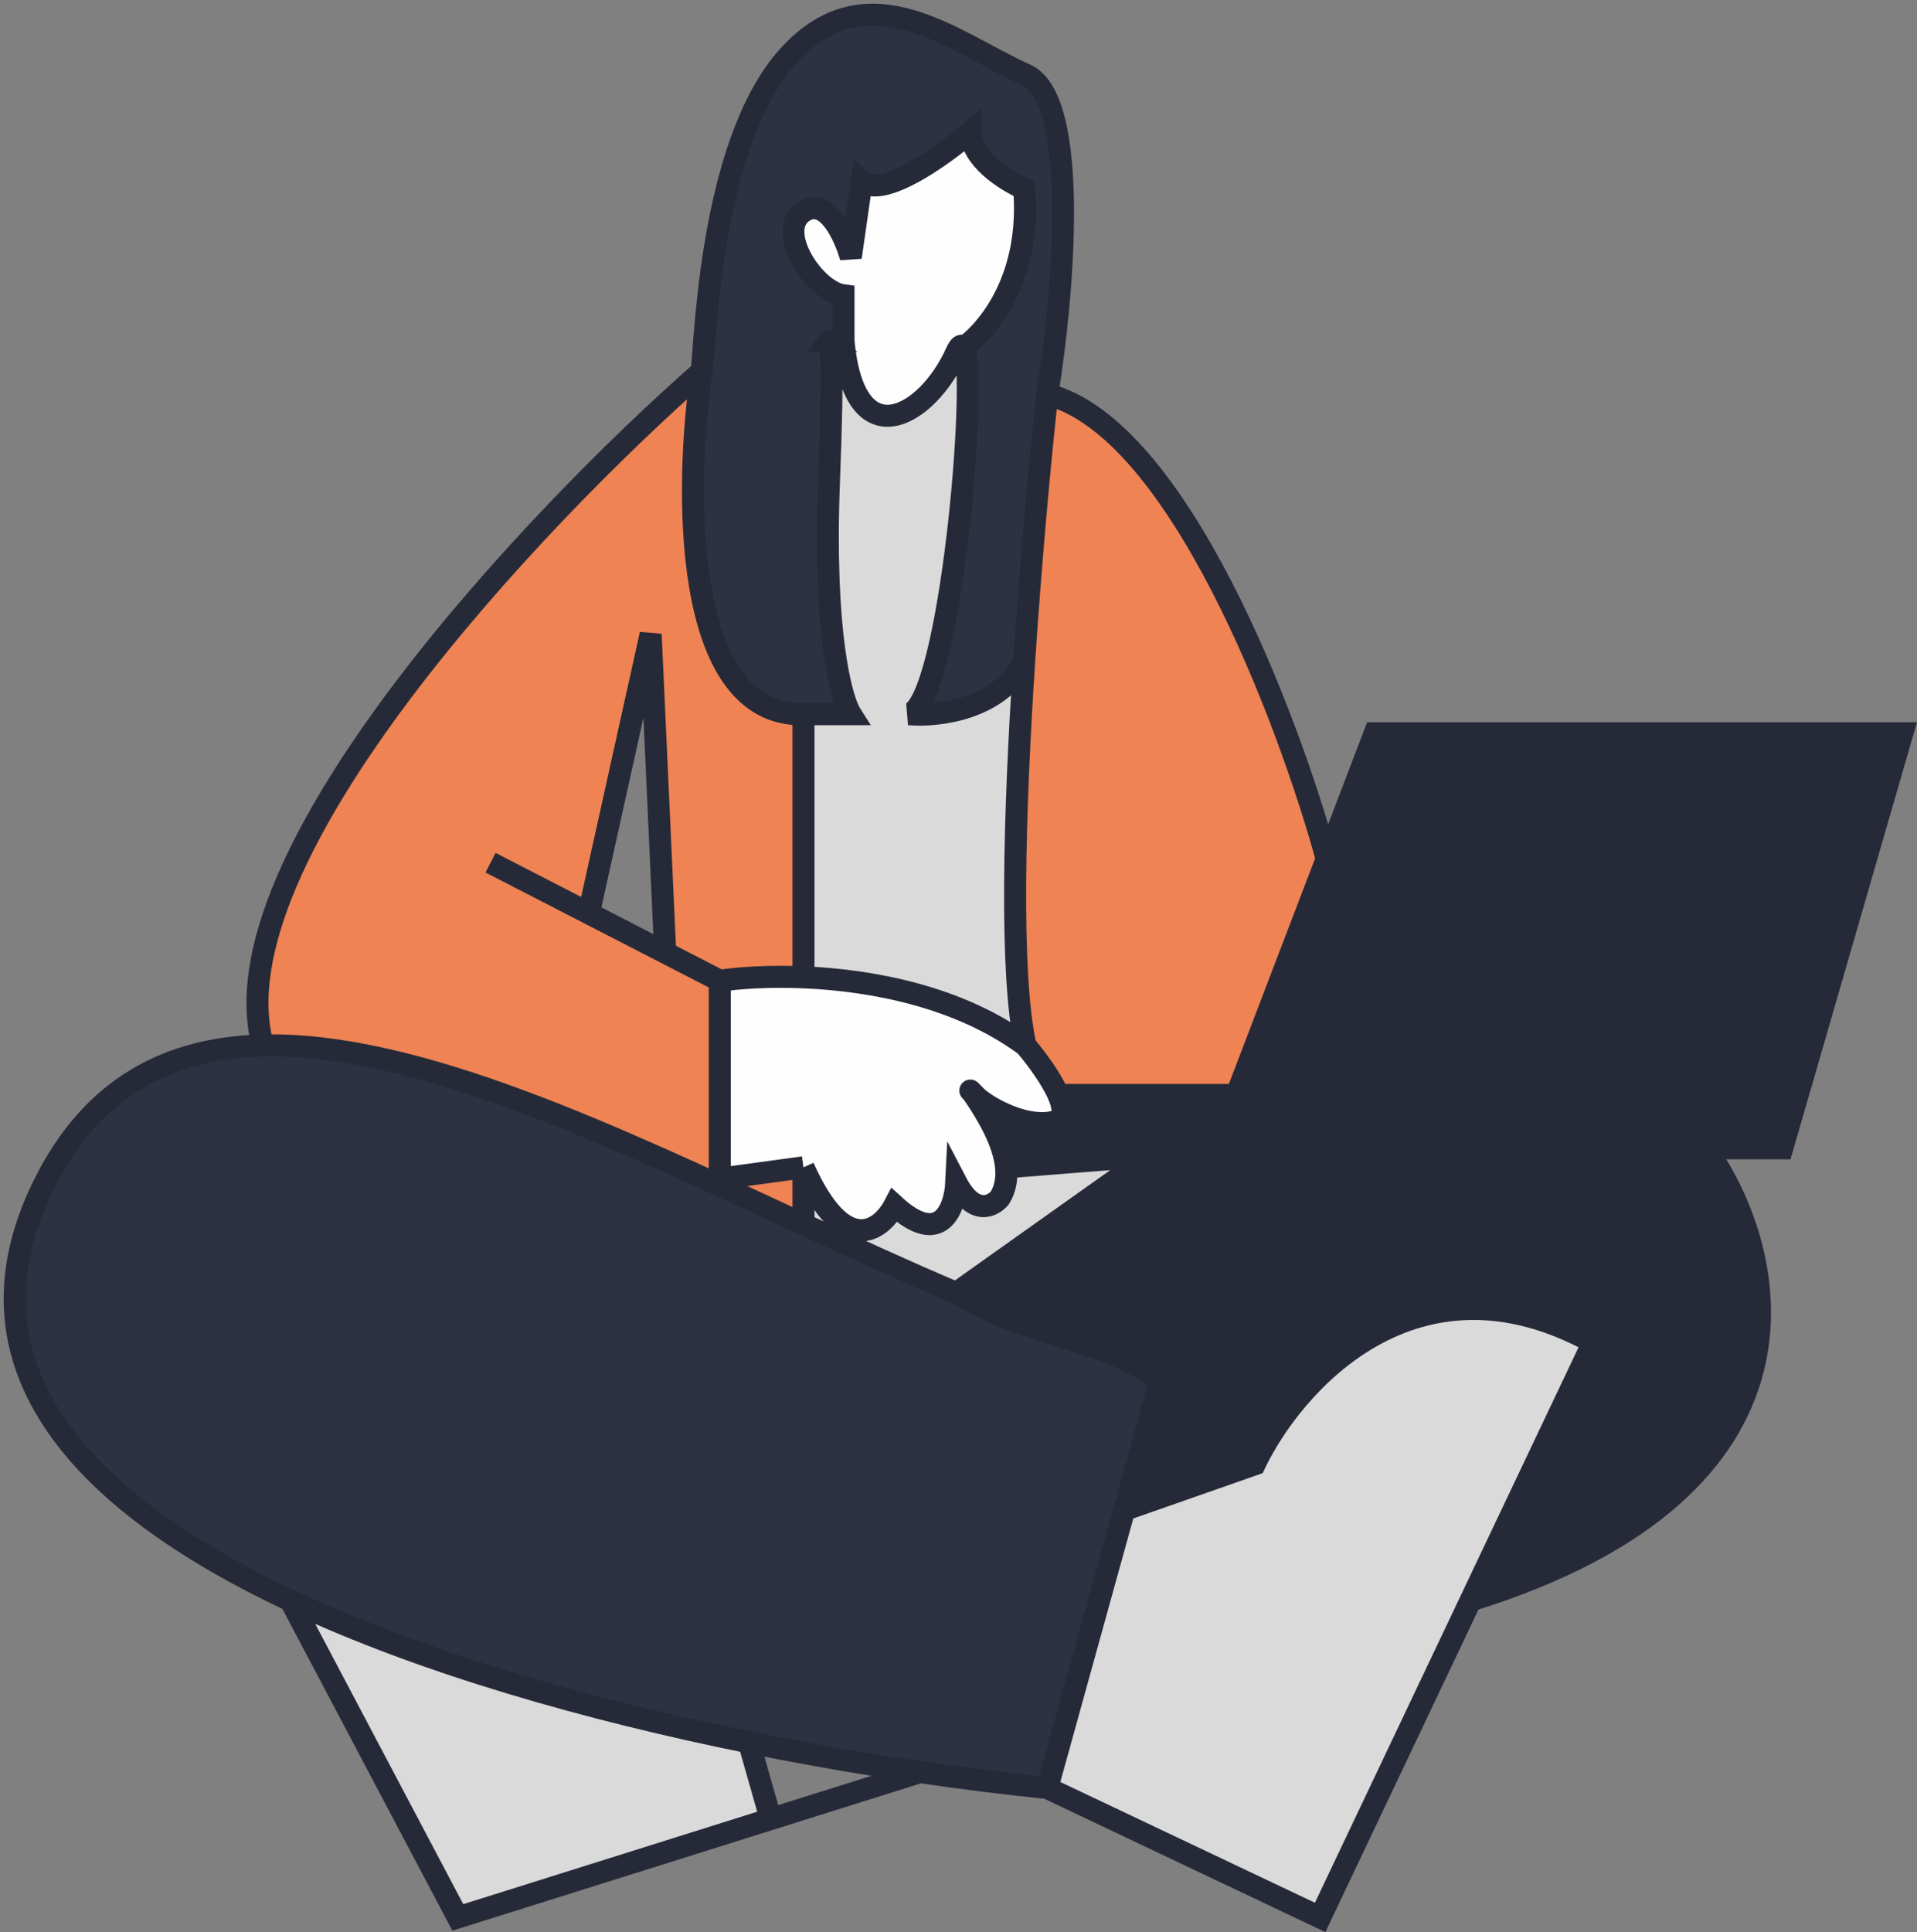 <svg width="261" height="263" viewBox="0 0 261 263" fill="none" xmlns="http://www.w3.org/2000/svg">
<rect x="0" y="0" width="261" height="263" fill="#808080" stroke="none"/>
<path d="M157.941 156.303H232.249H242.652L259 99.809H187.169L180.63 116.913L168.344 149.047H144.102C144.88 150.839 144.98 152.308 143.574 152.675C139.918 153.632 134.996 151.058 133.089 149.433C132.929 149.297 132.791 149.167 132.676 149.047C132.59 148.957 132.515 148.878 132.45 148.811C134.46 151.756 136.666 155.495 136.979 158.895L156.455 157.358L157.941 156.303Z" fill="#262A38"/>
<path d="M153.061 205.542L142.584 243.378L179.738 261L200.216 217.865L216.892 182.737C192.717 169.468 176.105 188.265 170.821 199.322L153.061 205.542Z" fill="#DADADA"/>
<path d="M39.543 217.865L62.331 261L104.934 247.605L101.962 237.167C80.446 232.811 57.818 226.465 39.543 217.865Z" fill="#DADADA"/>
<path d="M109.393 97.217H115.833C114.512 95.144 112.068 85.918 112.86 65.601C113.533 48.359 113.064 46.57 112.907 46.424H112.86C112.86 46.424 112.879 46.398 112.907 46.424H114.842V40.203C110.879 39.685 105.43 31.392 109.393 28.801C112.563 26.728 115.007 32.083 115.833 35.02L117.319 24.654C120.093 27.142 128.383 21.199 132.181 17.916C132.181 21.648 137.022 24.654 139.442 25.691C140.4 37.501 134.888 44.59 131.233 47.297C133.228 51.061 129.393 95.744 123.759 97.217C127.609 97.563 136.137 96.595 139.442 89.961C140.351 76.138 141.594 62.767 142.584 53.68C144.73 40.55 147.141 13.46 139.611 10.142C130.199 5.996 118.31 -4.37 107.411 7.551C96.513 19.472 96.017 47.459 95.522 50.569C93.21 66.3 92.748 97.653 109.393 97.217Z" fill="#2D3142"/>
<path d="M168.344 149.047L180.63 116.913C175.378 97.736 160.418 58.241 142.584 53.68C141.594 62.767 140.351 76.138 139.442 89.961C138.078 110.723 137.47 132.503 139.611 142.309C141.082 144.04 143.125 146.798 144.102 149.047H168.344Z" fill="#EF8354"/>
<path d="M109.393 158.895L97.999 160.45V133.498L90.568 129.672L80.165 124.316L88.586 86.332L90.568 129.672L97.999 133.498C100.737 133.097 104.754 132.837 109.393 133.031V97.217C92.748 97.653 93.21 66.3 95.522 50.569C72.712 70.611 28.832 117.017 35.794 142.309C56.673 141.81 83.573 154.662 109.393 166.647V158.895Z" fill="#EF8354"/>
<path d="M109.393 133.031C118.739 133.422 130.606 135.659 139.611 142.309C137.47 132.503 138.078 110.723 139.442 89.961C136.137 96.595 127.609 97.563 123.759 97.217C129.393 95.744 133.228 51.061 131.233 47.297C130.867 47.568 130.52 47.795 130.199 47.978C126.236 56.789 116.328 62.49 114.842 46.424H112.907C113.064 46.57 113.533 48.359 112.86 65.601C112.068 85.918 114.512 95.144 115.833 97.217H109.393V133.031Z" fill="#DADADA"/>
<path d="M136.144 163.041C135.153 164.251 132.577 165.529 130.199 160.968C130.034 164.423 128.118 169.883 121.777 164.078C119.961 167.533 114.941 171.334 109.393 158.895V166.647C116.458 169.926 123.442 173.141 130.199 175.999L156.455 157.358L136.979 158.895C137.115 160.372 136.894 161.785 136.144 163.041Z" fill="#DADADB"/>
<path d="M157.941 187.92L153.061 205.542L170.821 199.322C176.105 188.265 192.717 169.468 216.892 182.737L200.216 217.865C249.888 202.422 242.268 170.39 232.249 156.303H157.941L156.455 157.358L130.199 175.999C140.666 182.342 150.174 182.035 157.941 187.92Z" fill="#262A38"/>
<path d="M153.061 205.542L157.941 187.92C150.174 182.035 140.666 182.342 130.199 175.999C123.442 173.141 116.458 169.926 109.393 166.647C83.573 154.662 56.673 141.81 35.794 142.309C23.017 142.615 12.495 147.921 5.856 161.487C-6.243 186.212 11.54 204.686 39.543 217.865C57.818 226.465 80.446 232.811 101.962 237.167C109.971 238.789 117.826 240.135 125.245 241.219C131.375 242.115 137.208 242.832 142.584 243.378L153.061 205.542Z" fill="#2D3142"/>
<path d="M114.842 46.424C116.328 62.49 126.236 56.789 130.199 47.978C130.641 46.996 130.983 46.824 131.233 47.297C134.888 44.59 140.4 37.501 139.442 25.691C137.022 24.654 132.181 21.648 132.181 17.916C128.383 21.199 120.093 27.142 117.319 24.654L115.833 35.02C115.007 32.083 112.563 26.728 109.393 28.801C105.43 31.392 110.879 39.685 114.842 40.203V46.424Z" fill="#FEFEFE"/>
<path d="M133.089 149.433C134.996 151.058 139.918 153.632 143.574 152.675C144.98 152.308 144.88 150.839 144.102 149.047C143.125 146.798 141.082 144.04 139.611 142.309C130.606 135.659 118.739 133.422 109.393 133.031C104.754 132.837 100.737 133.097 97.999 133.498V160.45L109.393 158.895C114.941 171.334 119.961 167.533 121.777 164.078C128.118 169.883 130.034 164.423 130.199 160.968C132.577 165.529 135.153 164.251 136.144 163.041C136.894 161.785 137.115 160.372 136.979 158.895C136.666 155.495 134.46 151.756 132.45 148.811C131.626 147.944 132.502 148.833 133.089 149.433Z" fill="#FEFEFE"/>
<path d="M142.584 243.378L153.061 205.542M142.584 243.378L179.738 261L200.216 217.865M142.584 243.378C137.208 242.832 131.375 242.115 125.245 241.219M153.061 205.542L157.941 187.92C150.174 182.035 140.666 182.342 130.199 175.999M153.061 205.542L170.821 199.322C176.105 188.265 192.717 169.468 216.892 182.737L200.216 217.865M39.543 217.865C11.54 204.686 -6.243 186.212 5.856 161.487C12.495 147.921 23.017 142.615 35.794 142.309M39.543 217.865L62.331 261L104.934 247.605M39.543 217.865C57.818 226.465 80.446 232.811 101.962 237.167M125.245 241.219L104.934 247.605M125.245 241.219C117.826 240.135 109.971 238.789 101.962 237.167M104.934 247.605L101.962 237.167M130.199 175.999C123.442 173.141 116.458 169.926 109.393 166.647M130.199 175.999L156.455 157.358M232.249 156.303H157.941L156.455 157.358M232.249 156.303C242.268 170.39 249.888 202.422 200.216 217.865M232.249 156.303H242.652L259 99.809H187.169L180.63 116.913M180.63 116.913L168.344 149.047H144.102M180.63 116.913C175.378 97.736 160.418 58.241 142.584 53.68M142.584 53.68C141.594 62.767 140.351 76.138 139.442 89.961M142.584 53.68C144.73 40.55 147.141 13.46 139.611 10.142C130.199 5.996 118.31 -4.37 107.411 7.551C96.513 19.472 96.017 47.459 95.522 50.569M139.611 142.309C130.606 135.659 118.739 133.422 109.393 133.031M139.611 142.309C137.47 132.503 138.078 110.723 139.442 89.961M139.611 142.309C141.082 144.04 143.125 146.798 144.102 149.047M133.089 149.433C134.996 151.058 139.918 153.632 143.574 152.675C144.98 152.308 144.88 150.839 144.102 149.047M133.089 149.433C132.929 149.297 132.791 149.167 132.676 149.047C132.59 148.957 132.515 148.878 132.45 148.811M133.089 149.433C132.502 148.833 131.626 147.944 132.45 148.811M132.45 148.811C134.46 151.756 136.666 155.495 136.979 158.895M109.393 158.895C114.941 171.334 119.961 167.533 121.777 164.078C128.118 169.883 130.034 164.423 130.199 160.968C132.577 165.529 135.153 164.251 136.144 163.041C136.894 161.785 137.115 160.372 136.979 158.895M109.393 158.895L97.999 160.45V133.498M109.393 158.895V166.647M97.999 133.498C100.737 133.097 104.754 132.837 109.393 133.031M97.999 133.498L90.568 129.672M109.393 166.647C83.573 154.662 56.673 141.81 35.794 142.309M109.393 133.031V97.217M109.393 97.217H115.833C114.512 95.144 112.068 85.918 112.86 65.601C113.533 48.359 113.064 46.57 112.907 46.424M109.393 97.217C92.748 97.653 93.21 66.3 95.522 50.569M114.842 46.424C116.328 62.49 126.236 56.789 130.199 47.978M114.842 46.424V40.203C110.879 39.685 105.43 31.392 109.393 28.801C112.563 26.728 115.007 32.083 115.833 35.02L117.319 24.654C120.093 27.142 128.383 21.199 132.181 17.916C132.181 21.648 137.022 24.654 139.442 25.691C140.4 37.501 134.888 44.59 131.233 47.297M114.842 46.424H112.907M130.199 47.978C130.52 47.795 130.867 47.568 131.233 47.297M130.199 47.978C130.641 46.996 130.983 46.824 131.233 47.297M139.442 89.961C136.137 96.595 127.609 97.563 123.759 97.217C129.393 95.744 133.228 51.061 131.233 47.297M95.522 50.569C72.712 70.611 28.832 117.017 35.794 142.309M66.789 117.43L80.165 124.316M80.165 124.316L88.586 86.332L90.568 129.672M80.165 124.316L90.568 129.672M136.979 158.895L156.455 157.358M112.907 46.424H112.86C112.86 46.424 112.879 46.398 112.907 46.424Z" stroke="#262A38" stroke-width="3"/>
</svg>
